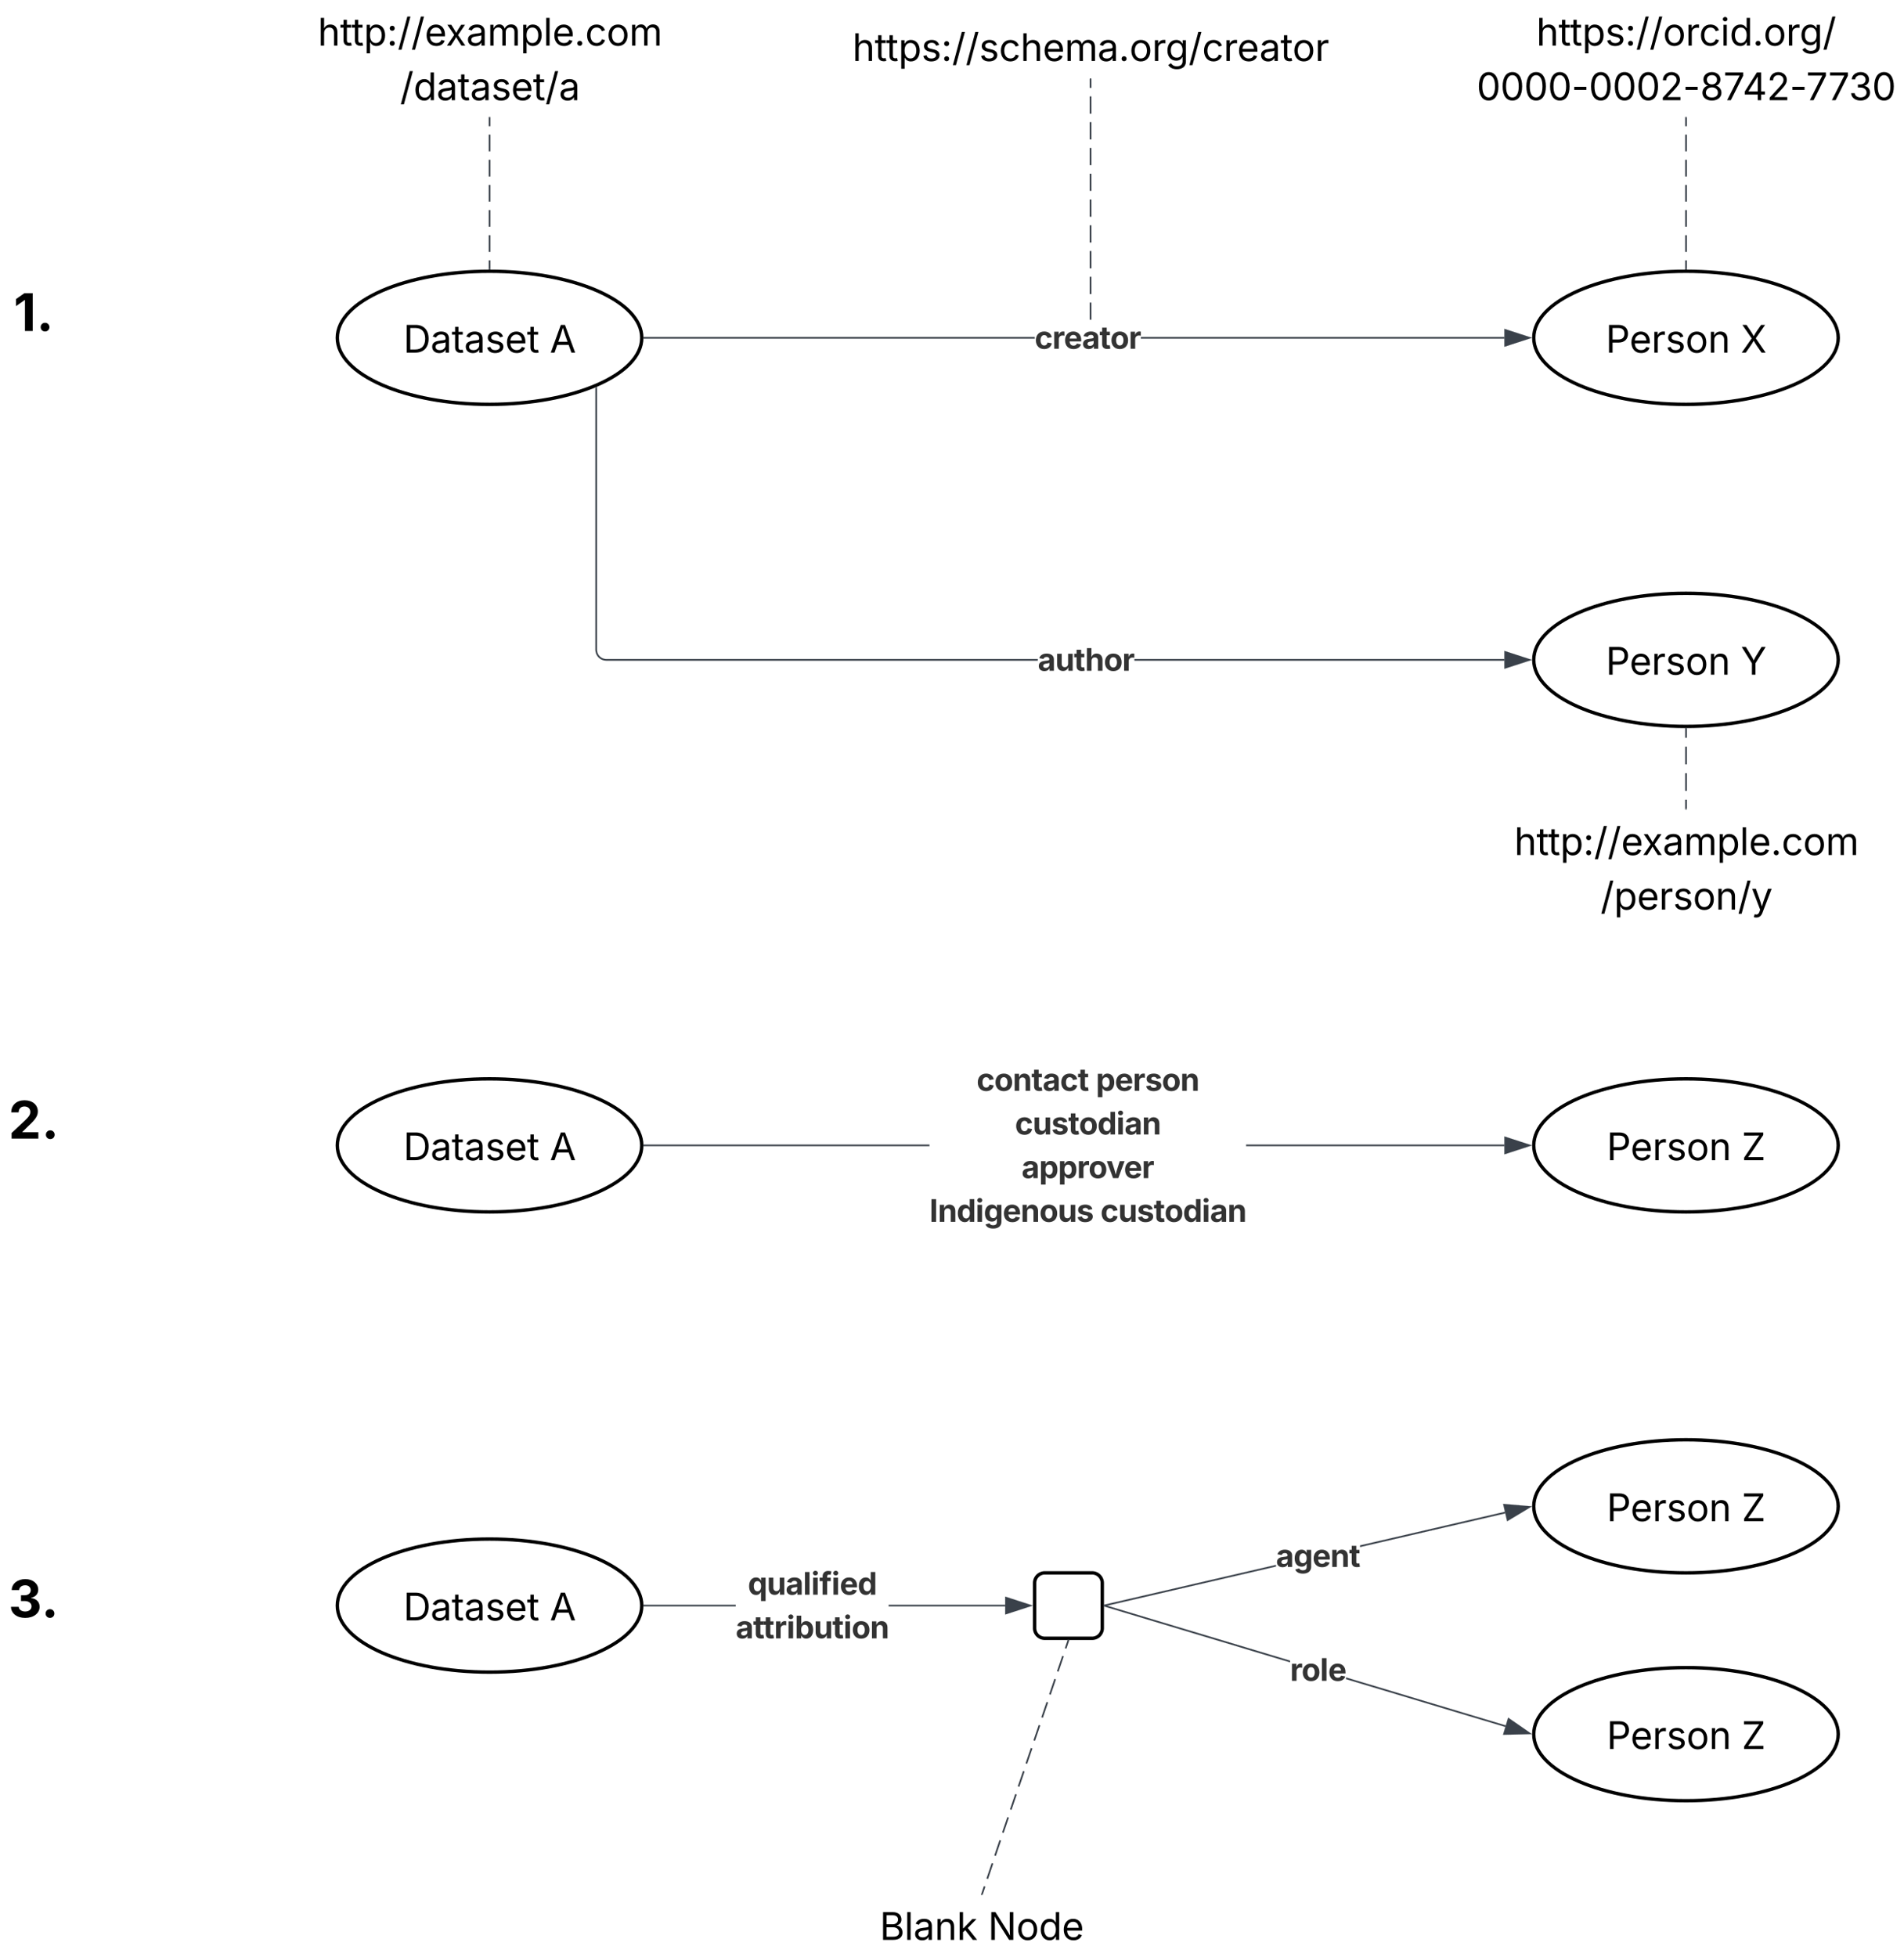 <svg xmlns="http://www.w3.org/2000/svg" xmlns:xlink="http://www.w3.org/1999/xlink" xmlns:lucid="lucid" width="1125.64" height="1156.9"><g transform="translate(-17.909 -256.333)" lucid:page-tab-id="0_0"><path d="M0 0h1500v1500H0z" fill="#fff"/><path d="M397.33 456c0 21.72-40.3 39.33-90 39.33s-90-17.6-90-39.33c0-21.72 40.3-39.33 90-39.33s90 17.6 90 39.33z" stroke="#000" stroke-width="2" fill="#fff"/><use xlink:href="#a" transform="matrix(1,0,0,1,222.333,421.667) translate(34.05 43.09)"/><use xlink:href="#b" transform="matrix(1,0,0,1,222.333,421.667) translate(120.628 43.09)"/><path d="M1104.67 456c0 21.72-40.3 39.33-90 39.33s-90-17.6-90-39.33c0-21.72 40.3-39.33 90-39.33s90 17.6 90 39.33z" stroke="#000" stroke-width="2" fill="#fff"/><use xlink:href="#c" transform="matrix(1,0,0,1,929.667,421.667) translate(37.512 43.09)"/><use xlink:href="#d" transform="matrix(1,0,0,1,929.667,421.667) translate(117.34 43.09)"/><path d="M397.33 933.33c0 21.73-40.3 39.34-90 39.34s-90-17.6-90-39.34c0-21.72 40.3-39.33 90-39.33s90 17.6 90 39.33z" stroke="#000" stroke-width="2" fill="#fff"/><use xlink:href="#a" transform="matrix(1,0,0,1,222.333,899) translate(34.05 43.09)"/><use xlink:href="#b" transform="matrix(1,0,0,1,222.333,899) translate(120.628 43.09)"/><path d="M629.6 456.48H398.82v-.96H629.6zm277.68 0H692.4v-.96H907.3z" stroke="#3a414a" stroke-width=".05" fill="#3a414a"/><path d="M398.85 456.48h-.53v-.95h.53z" fill="#3a414a"/><path stroke="#3a414a" stroke-width=".05" fill="#3a414a"/><path d="M922.05 456l-14.27 4.63v-9.26z" fill="#3a414a"/><path d="M923.6 456l-16.3 5.3v-10.6zm-15.34 3.98L920.5 456l-12.24-3.98z" stroke="#3a414a" stroke-width=".05" fill="#3a414a"/><use xlink:href="#e" transform="matrix(1,0,0,1,629.585,445.245) translate(0 17.222)"/><a xlink:href="http://example.com/dataset/a" target="_blank"><path d="M200.56 262.33a6 6 0 0 1 6-6H408.1a6 6 0 0 1 6 6v57.17a6 6 0 0 1-6 6H206.56a6 6 0 0 1-6-6z" fill="none"/><use xlink:href="#f" transform="matrix(1,0,0,1,205.565,261.333) translate(0.237 21.951)"/><use xlink:href="#g" transform="matrix(1,0,0,1,205.565,261.333) translate(48.804 54.217)"/><path class="lucid-link lucid-hotspot lucid-overlay-hotspot" d="M200.56 262.33a6 6 0 0 1 6-6H408.1a6 6 0 0 1 6 6v57.17a6 6 0 0 1-6 6H206.56a6 6 0 0 1-6-6z" fill="none"/></a><a xlink:href="http://example.com/dataset/a" target="_blank"><path d="M516.76 271.8a6 6 0 0 1 6-6h279.8a6 6 0 0 1 6 6v24.9a6 6 0 0 1-6 6h-279.8a6 6 0 0 1-6-6z" fill="none"/><use xlink:href="#h" transform="matrix(1,0,0,1,521.76,270.799) translate(0.098 21.584)"/><path class="lucid-link lucid-hotspot lucid-overlay-hotspot" d="M516.76 271.8a6 6 0 0 1 6-6h279.8a6 6 0 0 1 6 6v24.9a6 6 0 0 1-6 6h-279.8a6 6 0 0 1-6-6z" fill="none"/></a><path d="M885.8 262.33a6 6 0 0 1 6-6h245.75a6 6 0 0 1 6 6v57.17a6 6 0 0 1-6 6H891.8a6 6 0 0 1-6-6z" fill="none"/><use xlink:href="#i" transform="matrix(1,0,0,1,890.785,261.333) translate(35.372 21.951)"/><use xlink:href="#j" transform="matrix(1,0,0,1,890.785,261.333) translate(0.123 54.217)"/><path d="M1104.67 646.35c0 21.72-40.3 39.33-90 39.33s-90-17.6-90-39.33c0-21.73 40.3-39.34 90-39.34s90 17.62 90 39.35z" stroke="#000" stroke-width="2" fill="#fff"/><use xlink:href="#c" transform="matrix(1,0,0,1,929.667,612.014) translate(37.549 43.09)"/><use xlink:href="#k" transform="matrix(1,0,0,1,929.667,612.014) translate(117.378 43.09)"/><path d="M370.83 640.33l.07.88.2.85.33.8.45.74.57.65.66.57.75.45.8.33.84.2.87.07h255.05v.95H376.34l-1-.08-1-.23-.93-.38-.85-.53-.78-.67-.66-.78-.52-.86-.4-.95-.22-1-.08-.98v-154.7h.95zm536.45 5.54v.95h-218.7v-.95z" stroke="#3a414a" stroke-width=".05" fill="#3a414a"/><path d="M370.83 485.67h-.95v-.32l.8-.3.15-.1z" fill="#3a414a"/><path stroke="#3a414a" stroke-width=".05" fill="#3a414a"/><path d="M922.05 646.35l-14.27 4.63v-9.27z" fill="#3a414a"/><path d="M923.6 646.35l-16.3 5.3v-10.6zm-15.34 3.98l12.25-3.98-12.24-3.98z" stroke="#3a414a" stroke-width=".05" fill="#3a414a"/><use xlink:href="#l" transform="matrix(1,0,0,1,631.424,635.592) translate(0 17.222)"/><path d="M1104.67 933.33c0 21.73-40.3 39.34-90 39.34s-90-17.6-90-39.34c0-21.72 40.3-39.33 90-39.33s90 17.6 90 39.33z" stroke="#000" stroke-width="2" fill="#fff"/><use xlink:href="#c" transform="matrix(1,0,0,1,929.667,899) translate(38.103 43.09)"/><use xlink:href="#m" transform="matrix(1,0,0,1,929.667,899) translate(117.931 43.09)"/><path d="M567.38 933.8H398.83v-.94h168.55zm339.9 0H754.62v-.94h152.66z" stroke="#3a414a" stroke-width=".05" fill="#3a414a"/><path d="M398.85 933.8h-.53v-.94h.53z" fill="#3a414a"/><path stroke="#3a414a" stroke-width=".05" fill="#3a414a"/><path d="M922.05 933.33l-14.27 4.64v-9.27z" fill="#3a414a"/><path d="M923.6 933.33l-16.3 5.3v-10.6zm-15.34 4l12.25-4-12.24-3.98z" stroke="#3a414a" stroke-width=".05" fill="#3a414a"/><use xlink:href="#n" transform="matrix(1,0,0,1,567.376,883.859) translate(27.883 17.222)"/><use xlink:href="#o" transform="matrix(1,0,0,1,567.376,883.859) translate(98.412 17.222)"/><use xlink:href="#p" transform="matrix(1,0,0,1,567.376,883.859) translate(50.561 43.035)"/><use xlink:href="#q" transform="matrix(1,0,0,1,567.376,883.859) translate(54.484 68.847)"/><use xlink:href="#r" transform="matrix(1,0,0,1,567.376,883.859) translate(0.005 94.66)"/><use xlink:href="#s" transform="matrix(1,0,0,1,567.376,883.859) translate(101.116 94.66)"/><path d="M397.33 1205.33c0 21.73-40.3 39.34-90 39.34s-90-17.6-90-39.34c0-21.72 40.3-39.33 90-39.33s90 17.6 90 39.33z" stroke="#000" stroke-width="2" fill="#fff"/><use xlink:href="#a" transform="matrix(1,0,0,1,222.333,1171) translate(34.05 43.09)"/><use xlink:href="#b" transform="matrix(1,0,0,1,222.333,1171) translate(120.628 43.09)"/><path d="M1104.67 1146.67c0 21.72-40.3 39.33-90 39.33s-90-17.6-90-39.33c0-21.73 40.3-39.34 90-39.34s90 17.6 90 39.34z" stroke="#000" stroke-width="2" fill="#fff"/><use xlink:href="#c" transform="matrix(1,0,0,1,929.667,1112.333) translate(38.103 43.09)"/><use xlink:href="#m" transform="matrix(1,0,0,1,929.667,1112.333) translate(117.931 43.09)"/><path d="M452.85 1205.8h-54.02v-.94h54.02zm159.34 0H543.3v-.94h68.87z" stroke="#3a414a" stroke-width=".05" fill="#3a414a"/><path d="M398.85 1205.8h-.53v-.94h.53z" fill="#3a414a"/><path stroke="#3a414a" stroke-width=".05" fill="#3a414a"/><path d="M626.96 1205.33l-14.27 4.64v-9.27z" fill="#3a414a"/><path d="M628.5 1205.33l-16.3 5.3v-10.6zm-15.34 4l12.26-4-12.26-3.98z" stroke="#3a414a" stroke-width=".05" fill="#3a414a"/><use xlink:href="#t" transform="matrix(1,0,0,1,452.847,1181.672) translate(7.21 17.222)"/><use xlink:href="#u" transform="matrix(1,0,0,1,452.847,1181.672) translate(0.005 43.035)"/><path d="M629.57 1192a6 6 0 0 1 6-6h28a6 6 0 0 1 6 6v26.67a6 6 0 0 1-6 6h-28a6 6 0 0 1-6-6z" stroke="#000" stroke-width="2" fill="#fff"/><path d="M772.26 1182.25l-101.1 23.43-.2-.92 101.3-23.48zm135.55-31.42l-85.82 19.9v-.98l85.62-19.85z" stroke="#3a414a" stroke-width=".05" fill="#3a414a"/><path d="M671.18 1205.68l-.6.14v-.97l.4-.1z" fill="#3a414a"/><path stroke="#3a414a" stroke-width=".05" fill="#3a414a"/><path d="M922.1 1147.03l-12.86 7.74-2.1-9.03z" fill="#3a414a"/><path d="M923.6 1146.68l-14.68 8.83-2.38-10.3zm-14.05 7.35l11.04-6.65-12.84-1.1z" stroke="#3a414a" stroke-width=".05" fill="#3a414a"/><use xlink:href="#v" transform="matrix(1,0,0,1,772.259,1165.245) translate(0 17.222)"/><path d="M1104.67 1281.33c0 21.73-40.3 39.34-90 39.34s-90-17.6-90-39.34c0-21.72 40.3-39.33 90-39.33s90 17.6 90 39.33z" stroke="#000" stroke-width="2" fill="#fff"/><use xlink:href="#c" transform="matrix(1,0,0,1,929.667,1247) translate(38.103 43.09)"/><use xlink:href="#m" transform="matrix(1,0,0,1,929.667,1247) translate(117.931 43.09)"/><path d="M908.1 1276.17l-.26.9-94.16-28.27v-1zm-127.54-38.3v1l-109.64-32.94.27-.9z" stroke="#3a414a" stroke-width=".05" fill="#3a414a"/><path d="M671.2 1205.03l-.27.9-.36-.1v-1z" fill="#3a414a"/><path stroke="#3a414a" stroke-width=".05" fill="#3a414a"/><path d="M922.12 1280.87l-15 .34 2.67-8.87z" fill="#3a414a"/><path d="M923.6 1281.3l-17.12.4 3.04-10.14zm-15.84-.6l12.88-.27-10.6-7.34z" stroke="#3a414a" stroke-width=".05" fill="#3a414a"/><use xlink:href="#w" transform="matrix(1,0,0,1,780.562,1232.578) translate(0 17.222)"/><path d="M533 1382.33a6 6 0 0 1 6-6h118.62a6 6 0 0 1 6 6v24.9a6 6 0 0 1-6 6H539a6 6 0 0 1-6-6z" fill="none"/><use xlink:href="#x" transform="matrix(1,0,0,1,538,1381.333) translate(0 21.584)"/><use xlink:href="#y" transform="matrix(1,0,0,1,538,1381.333) translate(63.976 21.584)"/><path d="M598.47 1375.86l1.54-4.54m1.56-4.53l3.08-9.1m1.55-4.53l3.07-9.07m1.55-4.54l3.1-9.07m1.53-4.55l3.1-9.07m1.53-4.54l3.1-9.07m1.53-4.54l3.1-9.07m1.54-4.54l3.1-9.07m1.53-4.54l3.1-9.06m1.54-4.54l3.1-9.08m1.54-4.53l3.1-9.1m1.53-4.52l1.54-4.54" stroke="#3a414a" fill="none"/><path d="M598.92 1376l-.1.33h-1l.2-.63zM649.86 1226.3l-.9-.3.1-.33h1.02zM663.14 445.25h-.95V435.2h.94zm0-15.13h-.95v-10.16h.94zm0-15.23h-.95v-10.17h.94zm0-15.24h-.95V389.5h.94zm0-15.24h-.95v-10.15h.94zm0-15.23h-.95v-10.16h.94zm0-15.24h-.95V343.8h.94zm0-15.22h-.95v-10.16h.94zm0-15.24h-.95v-10.15h.94zm0-15.23h-.95v-5.07h.94z" stroke="#3a414a" stroke-width=".05" fill="#3a414a"/><path stroke="#3a414a" stroke-width=".05" fill="#3a414a"/><path d="M663.14 303.2h-.95v-.5h.94z" fill="#3a414a"/><path stroke="#3a414a" stroke-width=".05" fill="#3a414a"/><path d="M307.33 326v4.95m0 4.95v9.9m0 4.97v9.9m0 4.96v9.9m0 4.96v9.9m0 4.95v9.9m0 4.96v4.97" stroke="#3a414a" fill="none"/><path d="M307.8 326h-.94v-.5h.95zM307.8 415.68h-.94v-.53h.95z" stroke="#3a414a" stroke-width=".05" fill="#3a414a"/><path d="M1014.67 326v4.95m0 4.95v9.9m0 4.97v9.9m0 4.96v9.9m0 4.96v9.9m0 4.95v9.9m0 4.96v4.97" stroke="#3a414a" fill="none"/><path d="M1015.14 326h-.95v-.5h.94zM1015.14 415.68h-.96v-.53h.96z" stroke="#3a414a" stroke-width=".05" fill="#3a414a"/><path d="M1014.67 687.18v5.23m0 5.24v10.46m0 5.23v10.46m0 5.22v5.23" stroke="#3a414a" fill="none"/><path d="M1014.66 686.68h.48v.5h-.95v-.5zM1015.14 734.75h-.95v-.5h.94z" stroke="#3a414a" stroke-width=".05" fill="#3a414a"/><path d="M21 422.67a6 6 0 0 1 6-6h21.8a6 6 0 0 1 6 6v35.65a6 6 0 0 1-6 6H27a6 6 0 0 1-6-6z" fill="none"/><g><use xlink:href="#z" transform="matrix(1,0,0,1,26,421.667) translate(0 30.317)"/></g><path d="M17.9 900a6 6 0 0 1 6-6h28a6 6 0 0 1 6 6v35.65a6 6 0 0 1-6 6h-28a6 6 0 0 1-6-6z" fill="none"/><g><use xlink:href="#A" transform="matrix(1,0,0,1,22.909,899) translate(0 30.317)"/></g><path d="M17.9 1183a6 6 0 0 1 6-6h27.84a6 6 0 0 1 6 6v35.67a6 6 0 0 1-6 6H23.9a6 6 0 0 1-6-6z" fill="none"/><g><use xlink:href="#B" transform="matrix(1,0,0,1,22.909,1182.013) translate(0 30.317)"/></g><a xlink:href="http://example.com/dataset/a" target="_blank"><path d="M907.9 740.75a6 6 0 0 1 6-6h201.53a6 6 0 0 1 6 6v57.16a6 6 0 0 1-6 6H913.9a6 6 0 0 1-6-6z" fill="none"/><use xlink:href="#f" transform="matrix(1,0,0,1,912.898,739.752) translate(0.237 21.951)"/><use xlink:href="#C" transform="matrix(1,0,0,1,912.898,739.752) translate(51.192 54.217)"/><path class="lucid-link lucid-hotspot lucid-overlay-hotspot" d="M907.9 740.75a6 6 0 0 1 6-6h201.53a6 6 0 0 1 6 6v57.16a6 6 0 0 1-6 6H913.9a6 6 0 0 1-6-6z" fill="none"/></a><defs><path d="M645 0H180v-1490h484c435 0 692 280 692 742 0 466-257 748-711 748zM370-168h263c363 0 539-218 539-580 0-358-176-574-521-574H370v1154" id="D"/><path d="M471 26C259 26 90-98 90-318c0-256 228-303 435-329 202-27 287-16 287-108 0-139-79-219-234-219-161 0-248 86-283 164l-173-57c86-203 278-265 451-265 150 0 419 46 419 395V0H815v-152h-12C765-73 660 26 471 26zm31-159c199 0 310-134 310-271v-155c-30 35-226 55-295 64-131 17-246 59-246 186 0 116 97 176 231 176" id="E"/><path d="M598-1118v154H368v674c0 100 37 144 132 144 23 0 62-6 92-12L629-6c-37 13-88 20-134 20-193 0-307-107-307-290v-688H20v-154h168v-266h180v266h230" id="F"/><path d="M538 24C308 24 148-78 108-271l171-41c32 123 123 178 257 178 156 0 256-77 256-169 0-77-54-128-164-154l-186-44c-203-48-300-148-300-305 0-192 176-326 414-326 230 0 351 112 402 269l-163 42c-31-80-94-158-238-158-133 0-233 69-233 162 0 83 57 129 188 160l169 40c203 48 298 149 298 302 0 196-179 339-441 339" id="G"/><path d="M628 24c-324 0-524-230-524-574 0-343 198-582 503-582 237 0 487 146 487 559v75H286c9 234 145 362 343 362 132 0 231-58 273-172l174 48C1024-91 857 24 628 24zM287-650h624c-17-190-120-322-304-322-192 0-309 151-320 322" id="H"/><g id="a"><use transform="matrix(0.011,0,0,0.011,0,0)" xlink:href="#D"/><use transform="matrix(0.011,0,0,0.011,16.037,0)" xlink:href="#E"/><use transform="matrix(0.011,0,0,0.011,28.516,0)" xlink:href="#F"/><use transform="matrix(0.011,0,0,0.011,35.894,0)" xlink:href="#E"/><use transform="matrix(0.011,0,0,0.011,48.372,0)" xlink:href="#G"/><use transform="matrix(0.011,0,0,0.011,60.102,0)" xlink:href="#H"/><use transform="matrix(0.011,0,0,0.011,73.058,0)" xlink:href="#F"/></g><path d="M52 0l541-1490h220L1361 0h-200l-149-416H398L254 0H52zm404-582h497c-103-290-145-390-251-756-108 377-145 460-246 756" id="I"/><use transform="matrix(0.011,0,0,0.011,0,0)" xlink:href="#I" id="b"/><path d="M180 0v-1490h510c348 0 508 209 508 474 0 266-160 477-507 477H370V0H180zm190-706h312c236 0 327-133 327-310 0-176-91-307-329-307H370v617" id="J"/><path d="M158 0v-1118h174v172h12c41-113 157-188 290-188 26 0 70 2 91 3v181c-11-2-60-10-108-10-161 0-279 109-279 260V0H158" id="K"/><path d="M613 24c-304 0-509-231-509-576 0-350 205-580 509-580 305 0 511 230 511 580 0 345-206 576-511 576zm0-161c226 0 329-195 329-415 0-222-103-419-329-419-223 0-326 196-326 419 0 220 103 415 326 415" id="L"/><path d="M338-670V0H158v-1118h173l1 207c72-158 192-221 342-221 226 0 378 139 378 422V0H872v-695c0-172-96-275-252-275-161 0-282 109-282 300" id="M"/><g id="c"><use transform="matrix(0.011,0,0,0.011,0,0)" xlink:href="#J"/><use transform="matrix(0.011,0,0,0.011,14.073,0)" xlink:href="#H"/><use transform="matrix(0.011,0,0,0.011,27.029,0)" xlink:href="#K"/><use transform="matrix(0.011,0,0,0.011,35.395,0)" xlink:href="#G"/><use transform="matrix(0.011,0,0,0.011,47.125,0)" xlink:href="#L"/><use transform="matrix(0.011,0,0,0.011,60.449,0)" xlink:href="#M"/></g><path d="M57 0l534-763-501-727h220c122 187 296 416 391 605 94-191 272-419 396-605h215L811-770 1340 0h-219C986-204 811-426 699-640 588-430 407-202 273 0H57" id="N"/><use transform="matrix(0.011,0,0,0.011,0,0)" xlink:href="#N" id="d"/><path fill="#333" d="M628 22C291 22 81-210 81-554c0-346 210-578 547-578 265 0 455 142 497 372l-279 52c-25-116-99-188-215-188-160 0-244 139-244 341 0 200 84 341 244 341 116 0 193-74 217-195l279 51C1085-123 896 22 628 22" id="O"/><path fill="#333" d="M128 0v-1118h290v195h12c54-169 184-238 367-200v268c-27-8-86-15-130-15-138 0-239 95-239 234V0H128" id="P"/><path fill="#333" d="M633 22C291 22 81-200 81-553c0-345 210-579 537-579 292 0 525 185 525 567v84H378c7 183 109 277 260 277 105 0 184-46 216-132l272 51C1071-99 893 22 633 22zM380-669h474c-15-146-94-237-233-237-143 0-229 99-241 237" id="Q"/><path fill="#333" d="M440 22C227 22 68-92 68-313c0-250 202-322 422-343 195-21 271-24 271-105 0-95-63-149-175-149-116 0-187 57-211 129l-275-46c57-194 237-305 487-305 240 0 474 108 474 379V0H777v-155h-10C713-51 605 22 440 22zm85-211c140 0 238-93 238-211v-121c-37 26-156 42-222 51-111 16-185 59-185 149 0 87 70 132 169 132" id="R"/><path fill="#333" d="M683-1118v229H474v562c0 71 29 104 102 104 23 0 73-7 95-13l43 225C647 9 580 16 520 16 296 16 174-96 174-301v-588H20v-229h154v-266h300v266h209" id="S"/><path fill="#333" d="M628 22C291 22 81-210 81-554c0-346 210-578 547-578 336 0 547 232 547 578 0 344-211 576-547 576zm0-236c160 0 242-146 242-341 0-197-82-341-242-341S387-753 387-555c0 195 81 341 241 341" id="T"/><g id="e"><use transform="matrix(0.009,0,0,0.009,0,0)" xlink:href="#O"/><use transform="matrix(0.009,0,0,0.009,10.46,0)" xlink:href="#P"/><use transform="matrix(0.009,0,0,0.009,17.266,0)" xlink:href="#Q"/><use transform="matrix(0.009,0,0,0.009,28.03,0)" xlink:href="#R"/><use transform="matrix(0.009,0,0,0.009,38.351,0)" xlink:href="#S"/><use transform="matrix(0.009,0,0,0.009,44.687,0)" xlink:href="#T"/><use transform="matrix(0.009,0,0,0.009,55.59,0)" xlink:href="#P"/></g><path d="M338-670V0H158v-1490h180v566c73-149 190-208 336-208 226 0 379 139 379 422V0H872v-695c0-172-96-275-252-275-161 0-282 109-282 300" id="U"/><path d="M158 418v-1536h174v179h20c37-59 106-193 324-193 279 0 474 222 474 576 0 356-194 580-473 580-213 0-288-135-325-197h-14v591H158zm492-555c209 0 317-186 317-421 0-232-105-413-317-413-206 0-314 166-314 413 0 249 111 421 314 421" id="V"/><path d="M295 13c-75 0-135-60-135-135s60-135 135-135 135 60 135 135S370 13 295 13zm0-809c-75 0-135-60-135-135s60-135 135-135 135 60 135 135-60 135-135 135" id="W"/><path d="M692-1560L212 224H46l480-1784h166" id="X"/><path d="M65 0l393-574-370-544h210c88 136 192 297 267 435 67-142 176-302 264-435h206L661-564 1053 0H844c-94-144-206-310-287-458C484-308 366-142 273 0H65" id="Y"/><path d="M158 0v-1118h175l1 205c55-151 181-225 313-225 147 0 245 90 285 228 53-141 190-228 352-228 194 0 352 125 352 384V0h-181v-749c0-161-105-225-225-225-151 0-243 103-243 244V0H807v-767c0-124-93-207-219-207-131 0-250 92-250 270V0H158" id="Z"/><path d="M338-1490V0H158v-1490h180" id="aa"/><path d="M295 13c-75 0-135-60-135-135s60-135 135-135 135 60 135 135S370 13 295 13" id="ab"/><path d="M613 24c-304 0-509-231-509-576 0-350 205-580 509-580 216 0 392 114 453 309l-173 49c-33-115-133-197-280-197-223 0-326 196-326 419 0 220 103 415 326 415 150 0 252-85 285-206l172 49C1010-95 832 24 613 24" id="ac"/><g id="f"><use transform="matrix(0.011,0,0,0.011,0,0)" xlink:href="#U"/><use transform="matrix(0.011,0,0,0.011,13.14,0)" xlink:href="#F"/><use transform="matrix(0.011,0,0,0.011,19.868,0)" xlink:href="#F"/><use transform="matrix(0.011,0,0,0.011,27.138,0)" xlink:href="#V"/><use transform="matrix(0.011,0,0,0.011,40.744,0)" xlink:href="#W"/><use transform="matrix(0.011,0,0,0.011,47.146,0)" xlink:href="#X"/><use transform="matrix(0.011,0,0,0.011,55.154,0)" xlink:href="#X"/><use transform="matrix(0.011,0,0,0.011,63.162,0)" xlink:href="#H"/><use transform="matrix(0.011,0,0,0.011,75.618,0)" xlink:href="#Y"/><use transform="matrix(0.011,0,0,0.011,87.75,0)" xlink:href="#E"/><use transform="matrix(0.011,0,0,0.011,100.228,0)" xlink:href="#Z"/><use transform="matrix(0.011,0,0,0.011,119.694,0)" xlink:href="#V"/><use transform="matrix(0.011,0,0,0.011,133.301,0)" xlink:href="#aa"/><use transform="matrix(0.011,0,0,0.011,138.683,0)" xlink:href="#H"/><use transform="matrix(0.011,0,0,0.011,151.638,0)" xlink:href="#ab"/><use transform="matrix(0.011,0,0,0.011,158.04,0)" xlink:href="#ac"/><use transform="matrix(0.011,0,0,0.011,170.736,0)" xlink:href="#L"/><use transform="matrix(0.011,0,0,0.011,184.06,0)" xlink:href="#Z"/></g><path d="M577 24c-279 0-473-224-473-580 0-354 195-576 474-576 218 0 287 134 324 193h14v-551h180V0H922v-173h-20C865-111 790 24 577 24zm27-161c203 0 314-172 314-421 0-247-108-413-314-413-212 0-317 181-317 413 0 235 108 421 317 421" id="ad"/><g id="g"><use transform="matrix(0.011,0,0,0.011,0,0)" xlink:href="#X"/><use transform="matrix(0.011,0,0,0.011,8.008,0)" xlink:href="#ad"/><use transform="matrix(0.011,0,0,0.011,21.615,0)" xlink:href="#E"/><use transform="matrix(0.011,0,0,0.011,34.093,0)" xlink:href="#F"/><use transform="matrix(0.011,0,0,0.011,41.471,0)" xlink:href="#E"/><use transform="matrix(0.011,0,0,0.011,53.95,0)" xlink:href="#G"/><use transform="matrix(0.011,0,0,0.011,65.679,0)" xlink:href="#H"/><use transform="matrix(0.011,0,0,0.011,78.635,0)" xlink:href="#F"/><use transform="matrix(0.011,0,0,0.011,85.905,0)" xlink:href="#X"/><use transform="matrix(0.011,0,0,0.011,93.913,0)" xlink:href="#E"/></g><path d="M611 442c-248 0-391-105-460-228l146-94c47 65 117 165 314 165 178 0 307-82 307-266v-224h-17C863-141 792-18 576-18c-268 0-472-195-472-546 0-346 197-568 476-568 216 0 288 133 326 193h17v-179h175V29c0 289-215 413-487 413zm-5-620c203 0 314-146 314-390 0-237-108-403-314-403-213 0-319 180-319 403 0 230 109 390 319 390" id="ae"/><g id="h"><use transform="matrix(0.011,0,0,0.011,0,0)" xlink:href="#U"/><use transform="matrix(0.011,0,0,0.011,13.14,0)" xlink:href="#F"/><use transform="matrix(0.011,0,0,0.011,19.868,0)" xlink:href="#F"/><use transform="matrix(0.011,0,0,0.011,27.138,0)" xlink:href="#V"/><use transform="matrix(0.011,0,0,0.011,40.744,0)" xlink:href="#G"/><use transform="matrix(0.011,0,0,0.011,52.474,0)" xlink:href="#W"/><use transform="matrix(0.011,0,0,0.011,58.876,0)" xlink:href="#X"/><use transform="matrix(0.011,0,0,0.011,66.884,0)" xlink:href="#X"/><use transform="matrix(0.011,0,0,0.011,74.891,0)" xlink:href="#G"/><use transform="matrix(0.011,0,0,0.011,86.621,0)" xlink:href="#ac"/><use transform="matrix(0.011,0,0,0.011,99.316,0)" xlink:href="#U"/><use transform="matrix(0.011,0,0,0.011,112.457,0)" xlink:href="#H"/><use transform="matrix(0.011,0,0,0.011,125.412,0)" xlink:href="#Z"/><use transform="matrix(0.011,0,0,0.011,144.878,0)" xlink:href="#E"/><use transform="matrix(0.011,0,0,0.011,157.357,0)" xlink:href="#ab"/><use transform="matrix(0.011,0,0,0.011,163.759,0)" xlink:href="#L"/><use transform="matrix(0.011,0,0,0.011,177.083,0)" xlink:href="#K"/><use transform="matrix(0.011,0,0,0.011,185.08,0)" xlink:href="#ae"/><use transform="matrix(0.011,0,0,0.011,198.709,0)" xlink:href="#X"/><use transform="matrix(0.011,0,0,0.011,206.717,0)" xlink:href="#ac"/><use transform="matrix(0.011,0,0,0.011,219.412,0)" xlink:href="#K"/><use transform="matrix(0.011,0,0,0.011,227.409,0)" xlink:href="#H"/><use transform="matrix(0.011,0,0,0.011,240.582,0)" xlink:href="#E"/><use transform="matrix(0.011,0,0,0.011,253.06,0)" xlink:href="#F"/><use transform="matrix(0.011,0,0,0.011,260.113,0)" xlink:href="#L"/><use transform="matrix(0.011,0,0,0.011,273.437,0)" xlink:href="#K"/></g><path d="M158 0v-1118h180V0H158zm91-1301c-68 0-125-53-125-119s57-119 125-119c69 0 126 53 126 119s-57 119-126 119" id="af"/><g id="i"><use transform="matrix(0.011,0,0,0.011,0,0)" xlink:href="#U"/><use transform="matrix(0.011,0,0,0.011,13.14,0)" xlink:href="#F"/><use transform="matrix(0.011,0,0,0.011,19.868,0)" xlink:href="#F"/><use transform="matrix(0.011,0,0,0.011,27.138,0)" xlink:href="#V"/><use transform="matrix(0.011,0,0,0.011,40.744,0)" xlink:href="#G"/><use transform="matrix(0.011,0,0,0.011,52.474,0)" xlink:href="#W"/><use transform="matrix(0.011,0,0,0.011,58.876,0)" xlink:href="#X"/><use transform="matrix(0.011,0,0,0.011,66.884,0)" xlink:href="#X"/><use transform="matrix(0.011,0,0,0.011,74.891,0)" xlink:href="#L"/><use transform="matrix(0.011,0,0,0.011,88.216,0)" xlink:href="#K"/><use transform="matrix(0.011,0,0,0.011,96.213,0)" xlink:href="#ac"/><use transform="matrix(0.011,0,0,0.011,108.908,0)" xlink:href="#af"/><use transform="matrix(0.011,0,0,0.011,114.29,0)" xlink:href="#ad"/><use transform="matrix(0.011,0,0,0.011,127.897,0)" xlink:href="#ab"/><use transform="matrix(0.011,0,0,0.011,134.299,0)" xlink:href="#L"/><use transform="matrix(0.011,0,0,0.011,147.624,0)" xlink:href="#K"/><use transform="matrix(0.011,0,0,0.011,155.621,0)" xlink:href="#ae"/><use transform="matrix(0.011,0,0,0.011,169.249,0)" xlink:href="#X"/></g><path d="M646 20c-332 0-524-278-524-764 0-483 194-766 524-766s524 283 524 766c0 485-191 764-524 764zm0-166c218 0 341-220 341-598 0-380-123-601-341-601s-341 222-341 601c0 378 123 598 341 598" id="ag"/><path d="M798-719v166H144v-166h654" id="ah"/><path d="M154 0v-137l495-537c165-179 249-281 249-418 0-156-121-253-280-253-170 0-278 110-278 278H158c0-264 200-443 465-443 266 0 455 183 455 416 0 161-73 288-336 568L416-179v12h687V0H154" id="ai"/><path d="M633 20c-303 0-511-173-511-416 0-188 124-348 291-378v-8c-145-37-237-174-237-332 0-227 192-396 457-396 261 0 456 169 456 396 0 158-94 295-235 332v8c162 30 291 190 291 378 0 243-212 416-512 416zm0-165c197 0 322-103 322-261 0-165-138-283-322-283-188 0-324 118-324 283 0 158 123 261 324 261zm0-703c157 0 272-101 272-252 0-149-110-246-272-246-165 0-273 97-273 246 0 151 112 252 273 252" id="aj"/><path d="M200 0l662-1311v-12H98v-167h963v177L400 0H200" id="ak"/><path d="M120-303v-155l652-1032h231v1020h202v167h-202V0H821v-303H120zm702-167v-782h-12L323-482v12h499" id="al"/><path d="M635 20c-292 0-500-160-510-396h192c11 142 145 229 315 229 187 0 323-105 323-260 0-161-125-274-346-274H488v-165h121c174 0 294-100 294-254 0-148-104-245-266-245-152 0-291 85-297 230H157c8-234 222-395 484-395 278 0 448 188 448 400 0 168-95 291-247 336v12c190 31 301 169 301 357 0 244-216 425-508 425" id="am"/><g id="j"><use transform="matrix(0.011,0,0,0.011,0,0)" xlink:href="#ag"/><use transform="matrix(0.011,0,0,0.011,14.019,0)" xlink:href="#ag"/><use transform="matrix(0.011,0,0,0.011,28.038,0)" xlink:href="#ag"/><use transform="matrix(0.011,0,0,0.011,42.057,0)" xlink:href="#ag"/><use transform="matrix(0.011,0,0,0.011,56.076,0)" xlink:href="#ah"/><use transform="matrix(0.011,0,0,0.011,66.298,0)" xlink:href="#ag"/><use transform="matrix(0.011,0,0,0.011,80.317,0)" xlink:href="#ag"/><use transform="matrix(0.011,0,0,0.011,94.336,0)" xlink:href="#ag"/><use transform="matrix(0.011,0,0,0.011,108.355,0)" xlink:href="#ai"/><use transform="matrix(0.011,0,0,0.011,121.908,0)" xlink:href="#ah"/><use transform="matrix(0.011,0,0,0.011,132.129,0)" xlink:href="#aj"/><use transform="matrix(0.011,0,0,0.011,145.877,0)" xlink:href="#ak"/><use transform="matrix(0.011,0,0,0.011,157.161,0)" xlink:href="#al"/><use transform="matrix(0.011,0,0,0.011,171.517,0)" xlink:href="#ai"/><use transform="matrix(0.011,0,0,0.011,185.069,0)" xlink:href="#ah"/><use transform="matrix(0.011,0,0,0.011,194.792,0)" xlink:href="#ak"/><use transform="matrix(0.011,0,0,0.011,207.802,0)" xlink:href="#ak"/><use transform="matrix(0.011,0,0,0.011,220.009,0)" xlink:href="#am"/><use transform="matrix(0.011,0,0,0.011,233.735,0)" xlink:href="#ag"/></g><path d="M600 0v-610L52-1490h220l295 481c50 82 90 150 130 243 40-96 80-164 128-243l294-481h219L790-610V0H600" id="an"/><use transform="matrix(0.011,0,0,0.011,0,0)" xlink:href="#an" id="k"/><path fill="#333" d="M513 14c-232 0-385-159-385-421v-711h300v659c0 139 76 222 202 222 127 0 217-86 217-234v-647h301V0H864l-4-232C797-74 683 14 513 14" id="ao"/><path fill="#333" d="M428-647V0H128v-1490h294v586c65-146 175-228 341-228 232 0 385 159 385 421V0H847v-659c0-139-76-222-202-222-128 0-217 86-217 234" id="ap"/><g id="l"><use transform="matrix(0.009,0,0,0.009,0,0)" xlink:href="#R"/><use transform="matrix(0.009,0,0,0.009,10.321,0)" xlink:href="#ao"/><use transform="matrix(0.009,0,0,0.009,21.389,0)" xlink:href="#S"/><use transform="matrix(0.009,0,0,0.009,27.943,0)" xlink:href="#ap"/><use transform="matrix(0.009,0,0,0.009,39.01,0)" xlink:href="#T"/><use transform="matrix(0.009,0,0,0.009,49.913,0)" xlink:href="#P"/></g><path d="M130 0v-134l666-991c45-67 96-135 147-202-269 9-546 3-821 5v-168h1036v136L502-379c-49 72-103 145-157 216 268-9 546-3 821-5V0H130" id="aq"/><use transform="matrix(0.011,0,0,0.011,0,0)" xlink:href="#aq" id="m"/><path fill="#333" d="M428-647V0H128v-1118h283l4 231c63-156 176-245 348-245 232 0 384 159 384 421V0H847v-659c0-139-76-222-202-222-128 0-217 86-217 234" id="ar"/><g id="n"><use transform="matrix(0.009,0,0,0.009,0,0)" xlink:href="#O"/><use transform="matrix(0.009,0,0,0.009,10.46,0)" xlink:href="#T"/><use transform="matrix(0.009,0,0,0.009,21.363,0)" xlink:href="#ar"/><use transform="matrix(0.009,0,0,0.009,32.431,0)" xlink:href="#S"/><use transform="matrix(0.009,0,0,0.009,39.028,0)" xlink:href="#R"/><use transform="matrix(0.009,0,0,0.009,49.349,0)" xlink:href="#O"/><use transform="matrix(0.009,0,0,0.009,59.809,0)" xlink:href="#S"/></g><path fill="#333" d="M128 418v-1536h295v188h14c41-89 129-202 319-202 248 0 453 193 453 575 0 372-197 576-455 576-183 0-275-108-317-198h-9v597H128zm534-640c156 0 240-139 240-336 0-196-83-334-240-334-154 0-241 131-241 334 0 202 88 336 241 336" id="as"/><path fill="#333" d="M572 22C302 22 117-98 78-306l279-48c29 105 101 156 224 156 114 0 185-48 185-115 0-118-228-130-337-155-215-49-322-150-322-317 0-215 187-347 470-347 265 0 424 116 466 298l-266 47c-24-76-87-130-196-130-98 0-174 46-174 113 0 56 38 95 144 117l201 40c216 44 320 143 320 302 0 220-207 367-500 367" id="at"/><g id="o"><use transform="matrix(0.009,0,0,0.009,0,0)" xlink:href="#as"/><use transform="matrix(0.009,0,0,0.009,11.207,0)" xlink:href="#Q"/><use transform="matrix(0.009,0,0,0.009,21.797,0)" xlink:href="#P"/><use transform="matrix(0.009,0,0,0.009,29.036,0)" xlink:href="#at"/><use transform="matrix(0.009,0,0,0.009,38.993,0)" xlink:href="#T"/><use transform="matrix(0.009,0,0,0.009,49.896,0)" xlink:href="#ar"/></g><path fill="#333" d="M537 19C279 19 81-185 81-557c0-382 206-575 454-575 190 0 278 113 318 202h10v-560h300V0H868v-179h-15C812-89 719 19 537 19zm92-241c153 0 240-134 240-336 0-203-86-334-240-334-158 0-240 138-240 334 0 197 84 336 240 336" id="au"/><path fill="#333" d="M128 0v-1118h300V0H128zm150-1264c-91 0-165-68-165-154 0-85 74-154 165-154 90 0 165 69 165 154 0 86-75 154-165 154" id="av"/><g id="p"><use transform="matrix(0.009,0,0,0.009,0,0)" xlink:href="#O"/><use transform="matrix(0.009,0,0,0.009,10.46,0)" xlink:href="#ao"/><use transform="matrix(0.009,0,0,0.009,21.528,0)" xlink:href="#at"/><use transform="matrix(0.009,0,0,0.009,31.484,0)" xlink:href="#S"/><use transform="matrix(0.009,0,0,0.009,37.821,0)" xlink:href="#T"/><use transform="matrix(0.009,0,0,0.009,48.724,0)" xlink:href="#au"/><use transform="matrix(0.009,0,0,0.009,59.931,0)" xlink:href="#av"/><use transform="matrix(0.009,0,0,0.009,64.748,0)" xlink:href="#R"/><use transform="matrix(0.009,0,0,0.009,75.069,0)" xlink:href="#ar"/></g><path fill="#333" d="M443 0L31-1118h319c90 293 199 572 268 885 66-313 175-593 264-885h315L784 0H443" id="aw"/><g id="q"><use transform="matrix(0.009,0,0,0.009,0,0)" xlink:href="#R"/><use transform="matrix(0.009,0,0,0.009,10.321,0)" xlink:href="#as"/><use transform="matrix(0.009,0,0,0.009,21.528,0)" xlink:href="#as"/><use transform="matrix(0.009,0,0,0.009,32.734,0)" xlink:href="#P"/><use transform="matrix(0.009,0,0,0.009,39.54,0)" xlink:href="#T"/><use transform="matrix(0.009,0,0,0.009,50.122,0)" xlink:href="#aw"/><use transform="matrix(0.009,0,0,0.009,60.46,0)" xlink:href="#Q"/><use transform="matrix(0.009,0,0,0.009,71.05,0)" xlink:href="#P"/></g><path fill="#333" d="M440-1490V0H135v-1490h305" id="ax"/><path fill="#333" d="M625 442c-280 0-454-114-503-274l258-72c28 63 97 128 243 128 153 0 246-69 246-216v-206h-23C805-108 717-16 536-16 284-16 81-191 81-561c0-378 208-571 456-571 188 0 280 113 321 202h13v-188h295V-9c0 303-226 451-541 451zm5-686c153 0 240-119 240-319 0-198-86-329-240-329-158 0-241 137-241 329 0 195 85 319 241 319" id="ay"/><g id="r"><use transform="matrix(0.009,0,0,0.009,0,0)" xlink:href="#ax"/><use transform="matrix(0.009,0,0,0.009,4.991,0)" xlink:href="#ar"/><use transform="matrix(0.009,0,0,0.009,16.059,0)" xlink:href="#au"/><use transform="matrix(0.009,0,0,0.009,27.266,0)" xlink:href="#av"/><use transform="matrix(0.009,0,0,0.009,32.083,0)" xlink:href="#ay"/><use transform="matrix(0.009,0,0,0.009,43.316,0)" xlink:href="#Q"/><use transform="matrix(0.009,0,0,0.009,53.906,0)" xlink:href="#ar"/><use transform="matrix(0.009,0,0,0.009,64.974,0)" xlink:href="#T"/><use transform="matrix(0.009,0,0,0.009,75.877,0)" xlink:href="#ao"/><use transform="matrix(0.009,0,0,0.009,86.944,0)" xlink:href="#at"/></g><g id="s"><use transform="matrix(0.009,0,0,0.009,0,0)" xlink:href="#O"/><use transform="matrix(0.009,0,0,0.009,10.46,0)" xlink:href="#ao"/><use transform="matrix(0.009,0,0,0.009,21.528,0)" xlink:href="#at"/><use transform="matrix(0.009,0,0,0.009,31.484,0)" xlink:href="#S"/><use transform="matrix(0.009,0,0,0.009,37.821,0)" xlink:href="#T"/><use transform="matrix(0.009,0,0,0.009,48.724,0)" xlink:href="#au"/><use transform="matrix(0.009,0,0,0.009,59.931,0)" xlink:href="#av"/><use transform="matrix(0.009,0,0,0.009,64.748,0)" xlink:href="#R"/><use transform="matrix(0.009,0,0,0.009,75.069,0)" xlink:href="#ar"/></g><path fill="#333" d="M1163 418H863v-597h-10C812-89 719 19 537 19 279 19 81-185 81-557c0-382 206-575 454-575 190 0 278 113 318 202h15v-188h295V418zM629-222c153 0 240-134 240-336 0-203-86-334-240-334-158 0-240 138-240 334 0 197 84 336 240 336" id="az"/><path fill="#333" d="M428-1490V0H128v-1490h300" id="aA"/><path fill="#333" d="M750-1118v229H516V0H217v-889H20v-229h197v-86c0-238 156-356 363-356 94 0 178 20 215 31l-54 226c-25-7-61-15-100-15-123-3-131 84-125 200h234" id="aB"/><g id="t"><use transform="matrix(0.009,0,0,0.009,0,0)" xlink:href="#az"/><use transform="matrix(0.009,0,0,0.009,11.207,0)" xlink:href="#ao"/><use transform="matrix(0.009,0,0,0.009,22.274,0)" xlink:href="#R"/><use transform="matrix(0.009,0,0,0.009,32.595,0)" xlink:href="#aA"/><use transform="matrix(0.009,0,0,0.009,37.413,0)" xlink:href="#av"/><use transform="matrix(0.009,0,0,0.009,42.231,0)" xlink:href="#aB"/><use transform="matrix(0.009,0,0,0.009,49.453,0)" xlink:href="#av"/><use transform="matrix(0.009,0,0,0.009,54.271,0)" xlink:href="#Q"/><use transform="matrix(0.009,0,0,0.009,64.861,0)" xlink:href="#au"/></g><path fill="#333" d="M754 19C571 19 479-89 437-179h-14V0H128v-1490h300v560h9c41-89 129-202 319-202 248 0 453 193 453 575 0 372-197 576-455 576zm-92-241c156 0 240-139 240-336 0-196-83-334-240-334-154 0-241 131-241 334 0 202 88 336 241 336" id="aC"/><g id="u"><use transform="matrix(0.009,0,0,0.009,0,0)" xlink:href="#R"/><use transform="matrix(0.009,0,0,0.009,10.321,0)" xlink:href="#S"/><use transform="matrix(0.009,0,0,0.009,16.207,0)" xlink:href="#S"/><use transform="matrix(0.009,0,0,0.009,22.717,0)" xlink:href="#P"/><use transform="matrix(0.009,0,0,0.009,30.087,0)" xlink:href="#av"/><use transform="matrix(0.009,0,0,0.009,34.905,0)" xlink:href="#aC"/><use transform="matrix(0.009,0,0,0.009,46.111,0)" xlink:href="#ao"/><use transform="matrix(0.009,0,0,0.009,57.179,0)" xlink:href="#S"/><use transform="matrix(0.009,0,0,0.009,63.689,0)" xlink:href="#av"/><use transform="matrix(0.009,0,0,0.009,68.507,0)" xlink:href="#T"/><use transform="matrix(0.009,0,0,0.009,79.41,0)" xlink:href="#ar"/></g><g id="v"><use transform="matrix(0.009,0,0,0.009,0,0)" xlink:href="#R"/><use transform="matrix(0.009,0,0,0.009,10.321,0)" xlink:href="#ay"/><use transform="matrix(0.009,0,0,0.009,21.554,0)" xlink:href="#Q"/><use transform="matrix(0.009,0,0,0.009,32.144,0)" xlink:href="#ar"/><use transform="matrix(0.009,0,0,0.009,43.212,0)" xlink:href="#S"/></g><g id="w"><use transform="matrix(0.009,0,0,0.009,0,0)" xlink:href="#P"/><use transform="matrix(0.009,0,0,0.009,6.806,0)" xlink:href="#T"/><use transform="matrix(0.009,0,0,0.009,17.708,0)" xlink:href="#aA"/><use transform="matrix(0.009,0,0,0.009,22.526,0)" xlink:href="#Q"/></g><path d="M180 0v-1490h528c311 0 458 177 458 395 0 191-114 278-244 313v14c139 9 302 137 302 371 0 225-148 397-499 397H180zm190-168h350c232 0 321-102 321-231 0-149-120-277-311-277H370v508zm0-668h328c160 0 286-101 286-255 0-129-87-231-280-231H370v486" id="aD"/><path d="M158 0v-1490h180v865h22l478-493h223L593-638 1096 0H865L456-523 338-412V0H158" id="aE"/><g id="x"><use transform="matrix(0.011,0,0,0.011,0,0)" xlink:href="#aD"/><use transform="matrix(0.011,0,0,0.011,14.54,0)" xlink:href="#aa"/><use transform="matrix(0.011,0,0,0.011,19.922,0)" xlink:href="#E"/><use transform="matrix(0.011,0,0,0.011,32.4,0)" xlink:href="#M"/><use transform="matrix(0.011,0,0,0.011,45.53,0)" xlink:href="#aE"/></g><path d="M180 0v-1490h224l606 953c40 63 108 177 176 312-27-437-7-821-13-1265h190V0h-226C860-448 622-778 356-1262c27 476 11 792 15 1262H180" id="aF"/><g id="y"><use transform="matrix(0.011,0,0,0.011,0,0)" xlink:href="#aF"/><use transform="matrix(0.011,0,0,0.011,16.743,0)" xlink:href="#L"/><use transform="matrix(0.011,0,0,0.011,30.067,0)" xlink:href="#ad"/><use transform="matrix(0.011,0,0,0.011,43.674,0)" xlink:href="#H"/></g><path d="M749-1490V0H444v-1221h-10L93-980v-279l329-231h327" id="aG"/><path d="M342 19c-98 0-173-75-173-172s75-172 173-172 173 75 173 172S440 19 342 19" id="aH"/><g id="z"><use transform="matrix(0.015,0,0,0.015,0,0)" xlink:href="#aG"/><use transform="matrix(0.015,0,0,0.015,13.414,0)" xlink:href="#aH"/></g><path d="M124 0v-220l528-495c135-132 210-216 210-336 0-133-98-215-231-215-139 0-229 88-229 233H110c0-290 214-477 523-477 315 0 525 182 525 440 0 167-80 305-385 586L548-262v11h630V0H124" id="aI"/><g id="A"><use transform="matrix(0.015,0,0,0.015,0,0)" xlink:href="#aI"/><use transform="matrix(0.015,0,0,0.015,19.596,0)" xlink:href="#aH"/></g><path d="M659 20C335 20 103-159 99-418h307c5 112 113 185 254 185 147 0 250-83 250-204 0-123-105-209-278-209H494v-227h138c145 0 246-81 246-200 0-115-87-193-216-193-130 0-237 73-240 189H128c4-255 233-433 536-433 306 0 510 185 510 418 0 167-114 285-279 317v11c217 29 333 162 333 347 0 254-237 437-569 437" id="aJ"/><g id="B"><use transform="matrix(0.015,0,0,0.015,0,0)" xlink:href="#aJ"/><use transform="matrix(0.015,0,0,0.015,19.429,0)" xlink:href="#aH"/></g><path d="M140 405l46-156c120 36 205 19 263-150l32-93L54-1118h197c107 313 237 620 324 950 87-331 219-637 326-950h196L606 167c-68 178-176 259-334 259-64 0-113-12-132-21" id="aK"/><g id="C"><use transform="matrix(0.011,0,0,0.011,0,0)" xlink:href="#X"/><use transform="matrix(0.011,0,0,0.011,8.008,0)" xlink:href="#V"/><use transform="matrix(0.011,0,0,0.011,21.615,0)" xlink:href="#H"/><use transform="matrix(0.011,0,0,0.011,34.57,0)" xlink:href="#K"/><use transform="matrix(0.011,0,0,0.011,42.936,0)" xlink:href="#G"/><use transform="matrix(0.011,0,0,0.011,54.666,0)" xlink:href="#L"/><use transform="matrix(0.011,0,0,0.011,67.99,0)" xlink:href="#M"/><use transform="matrix(0.011,0,0,0.011,81.12,0)" xlink:href="#X"/><use transform="matrix(0.011,0,0,0.011,89.128,0)" xlink:href="#aK"/></g></defs></g></svg>
